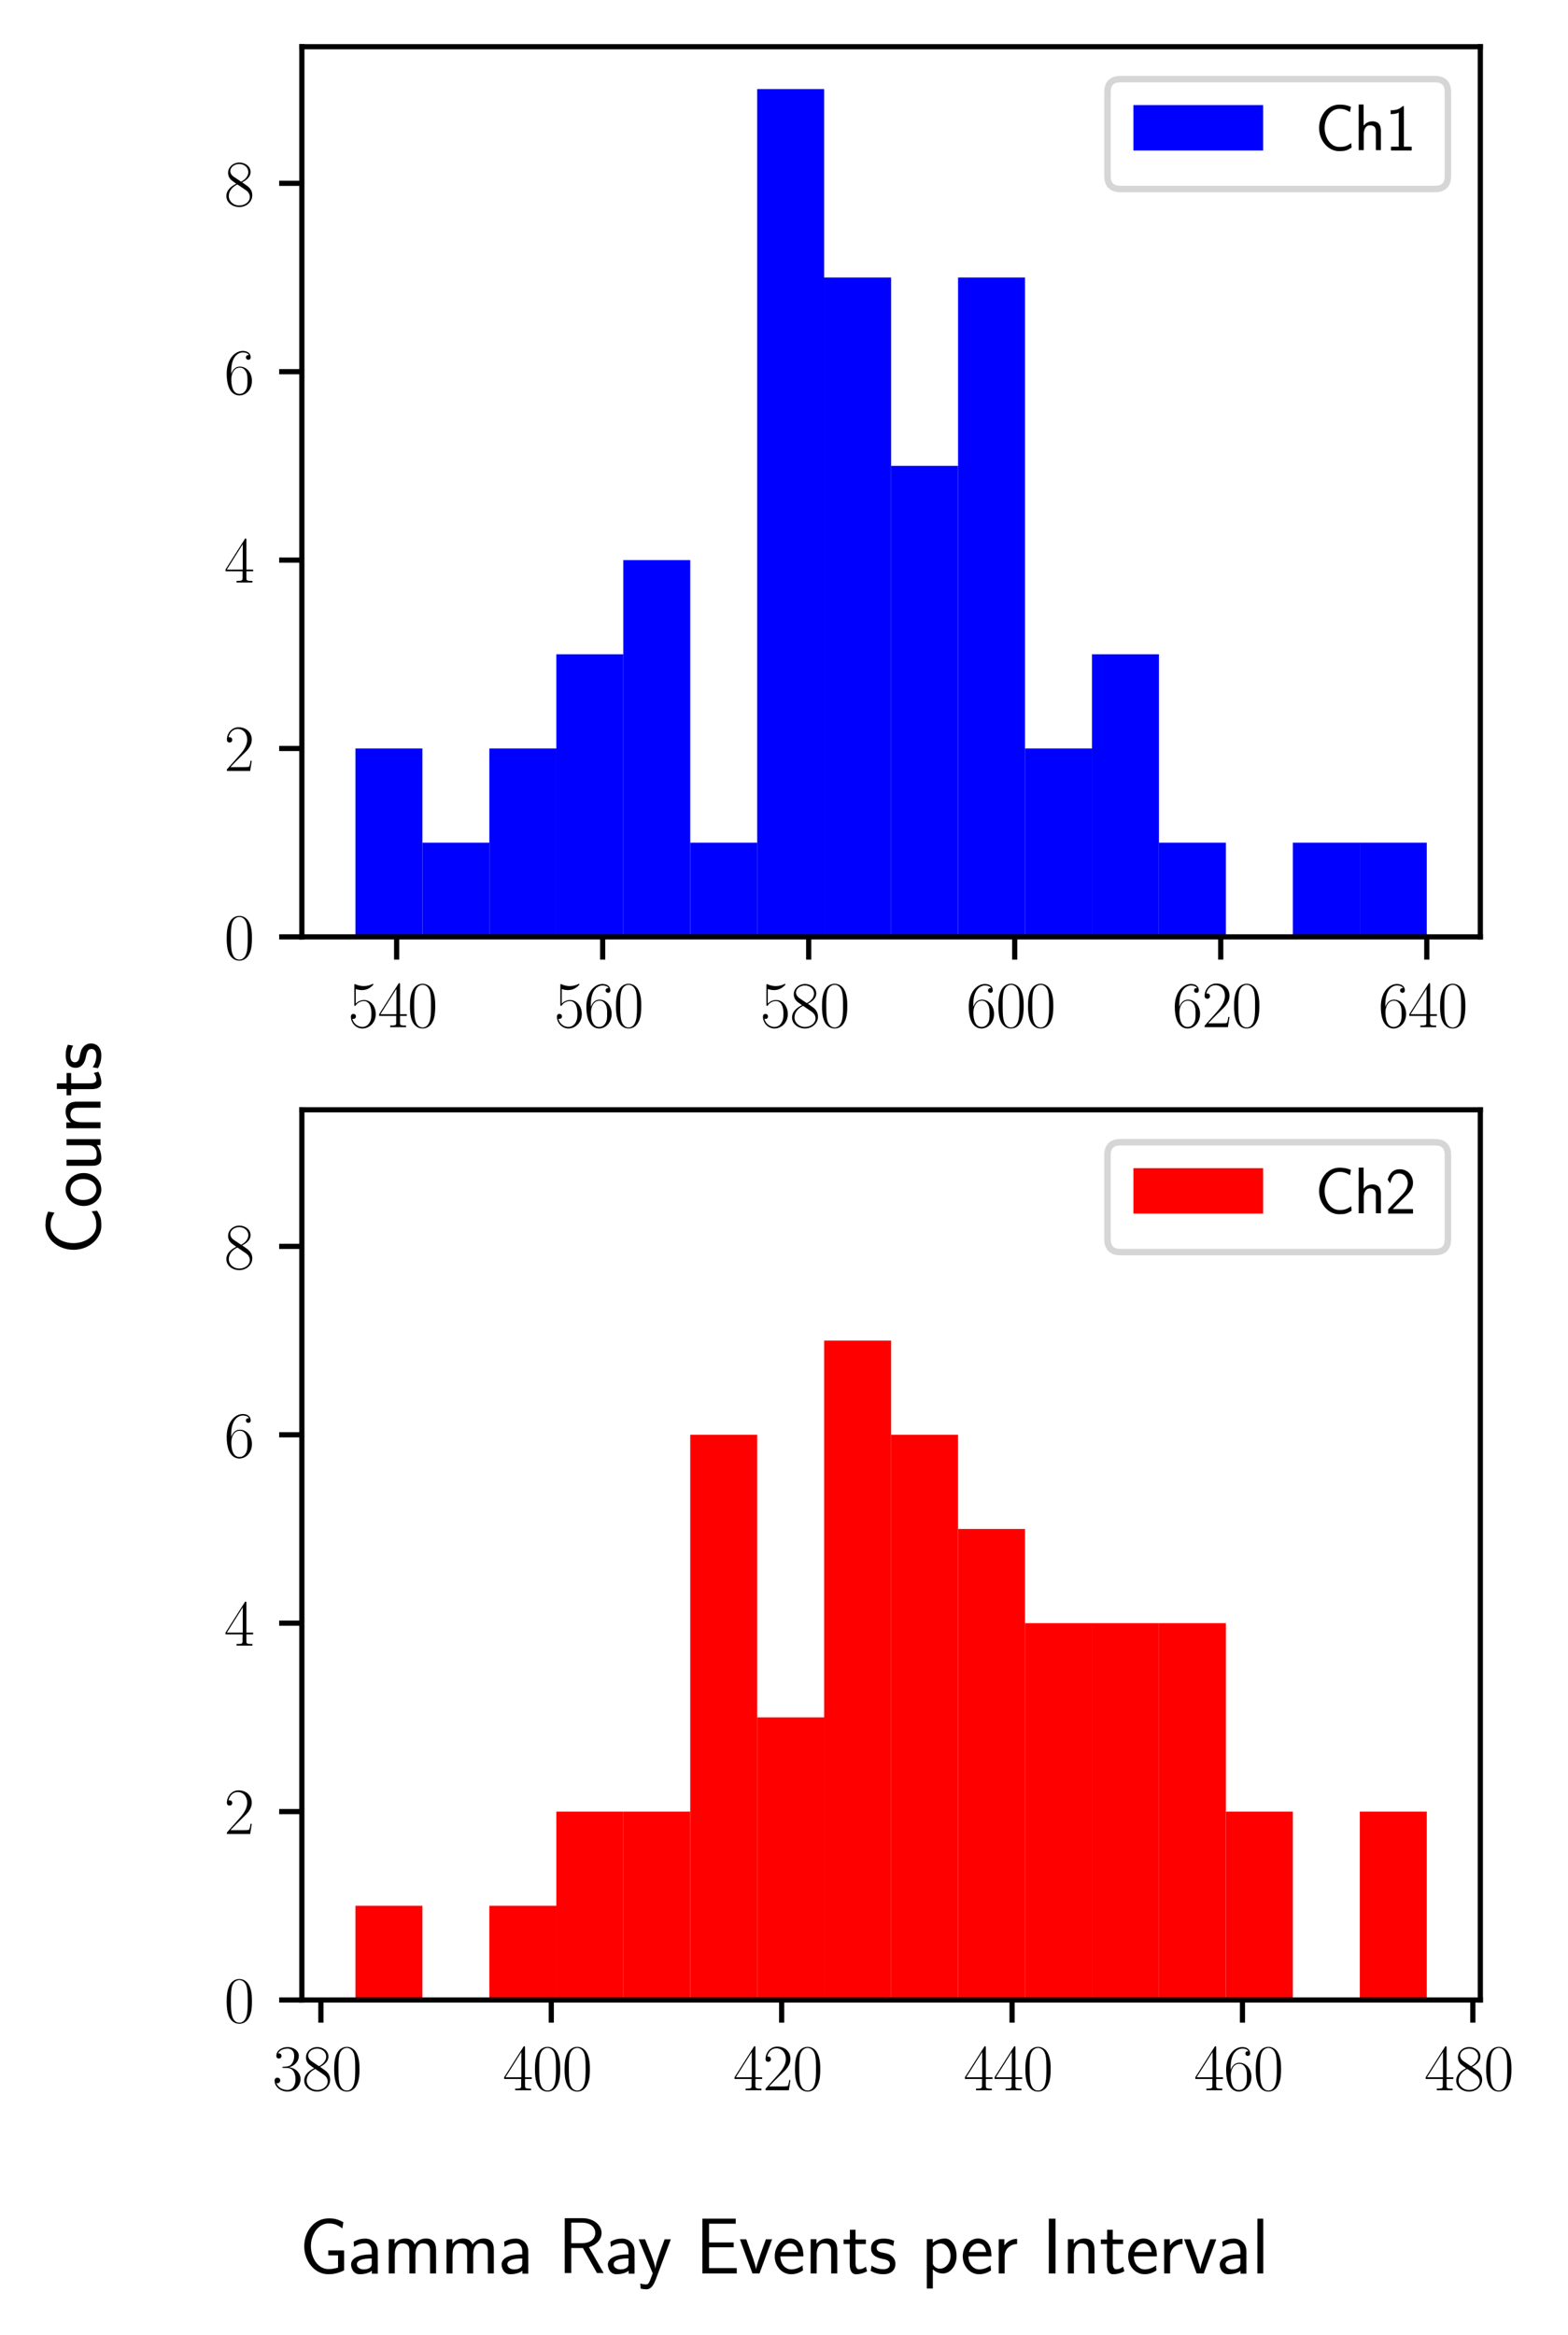 <?xml version="1.0" encoding="utf-8" standalone="no"?>
<!DOCTYPE svg PUBLIC "-//W3C//DTD SVG 1.1//EN"
  "http://www.w3.org/Graphics/SVG/1.1/DTD/svg11.dtd">
<svg xmlns:xlink="http://www.w3.org/1999/xlink" width="241.782pt" height="360pt" viewBox="0 0 241.782 360" xmlns="http://www.w3.org/2000/svg" version="1.1">
 <defs>
  <style type="text/css">*{stroke-linejoin: round; stroke-linecap: butt}</style>
 </defs>
 <g id="figure_1">
  <g id="patch_1">
   <path d="M 0 360 
L 241.782 360 
L 241.782 0 
L 0 0 
z
" style="fill: #ffffff"/>
  </g>
  <g id="axes_1">
   <g id="patch_2">
    <path d="M 46.548 144.431 
L 228.265 144.431 
L 228.265 7.2 
L 46.548 7.2 
z
" style="fill: #ffffff"/>
   </g>
   <g id="patch_3">
    <path d="M 54.808 144.431 
L 65.133 144.431 
L 65.133 115.387 
L 54.808 115.387 
z
" clip-path="url(#paf069e6acf)" style="fill: #0000ff"/>
   </g>
   <g id="patch_4">
    <path d="M 65.133 144.431 
L 75.458 144.431 
L 75.458 129.909 
L 65.133 129.909 
z
" clip-path="url(#paf069e6acf)" style="fill: #0000ff"/>
   </g>
   <g id="patch_5">
    <path d="M 75.458 144.431 
L 85.782 144.431 
L 85.782 115.387 
L 75.458 115.387 
z
" clip-path="url(#paf069e6acf)" style="fill: #0000ff"/>
   </g>
   <g id="patch_6">
    <path d="M 85.782 144.431 
L 96.107 144.431 
L 96.107 100.866 
L 85.782 100.866 
z
" clip-path="url(#paf069e6acf)" style="fill: #0000ff"/>
   </g>
   <g id="patch_7">
    <path d="M 96.107 144.431 
L 106.432 144.431 
L 106.432 86.344 
L 96.107 86.344 
z
" clip-path="url(#paf069e6acf)" style="fill: #0000ff"/>
   </g>
   <g id="patch_8">
    <path d="M 106.432 144.431 
L 116.757 144.431 
L 116.757 129.909 
L 106.432 129.909 
z
" clip-path="url(#paf069e6acf)" style="fill: #0000ff"/>
   </g>
   <g id="patch_9">
    <path d="M 116.757 144.431 
L 127.082 144.431 
L 127.082 13.735 
L 116.757 13.735 
z
" clip-path="url(#paf069e6acf)" style="fill: #0000ff"/>
   </g>
   <g id="patch_10">
    <path d="M 127.082 144.431 
L 137.406 144.431 
L 137.406 42.778 
L 127.082 42.778 
z
" clip-path="url(#paf069e6acf)" style="fill: #0000ff"/>
   </g>
   <g id="patch_11">
    <path d="M 137.406 144.431 
L 147.731 144.431 
L 147.731 71.822 
L 137.406 71.822 
z
" clip-path="url(#paf069e6acf)" style="fill: #0000ff"/>
   </g>
   <g id="patch_12">
    <path d="M 147.731 144.431 
L 158.056 144.431 
L 158.056 42.778 
L 147.731 42.778 
z
" clip-path="url(#paf069e6acf)" style="fill: #0000ff"/>
   </g>
   <g id="patch_13">
    <path d="M 158.056 144.431 
L 168.381 144.431 
L 168.381 115.387 
L 158.056 115.387 
z
" clip-path="url(#paf069e6acf)" style="fill: #0000ff"/>
   </g>
   <g id="patch_14">
    <path d="M 168.381 144.431 
L 178.706 144.431 
L 178.706 100.866 
L 168.381 100.866 
z
" clip-path="url(#paf069e6acf)" style="fill: #0000ff"/>
   </g>
   <g id="patch_15">
    <path d="M 178.706 144.431 
L 189.03 144.431 
L 189.03 129.909 
L 178.706 129.909 
z
" clip-path="url(#paf069e6acf)" style="fill: #0000ff"/>
   </g>
   <g id="patch_16">
    <path d="M 189.03 144.431 
L 199.355 144.431 
L 199.355 144.431 
L 189.03 144.431 
z
" clip-path="url(#paf069e6acf)" style="fill: #0000ff"/>
   </g>
   <g id="patch_17">
    <path d="M 199.355 144.431 
L 209.68 144.431 
L 209.68 129.909 
L 199.355 129.909 
z
" clip-path="url(#paf069e6acf)" style="fill: #0000ff"/>
   </g>
   <g id="patch_18">
    <path d="M 209.68 144.431 
L 220.005 144.431 
L 220.005 129.909 
L 209.68 129.909 
z
" clip-path="url(#paf069e6acf)" style="fill: #0000ff"/>
   </g>
   <g id="matplotlib.axis_1">
    <g id="xtick_1">
     <g id="line2d_1">
      <defs>
       <path id="m934e004230" d="M 0 0 
L 0 3.5 
" style="stroke: #000000; stroke-width: 0.8"/>
      </defs>
      <g>
       <use xlink:href="#m934e004230" x="61.162" y="144.431" style="stroke: #000000; stroke-width: 0.8"/>
      </g>
     </g>
     <g id="text_1">
      <!-- $\mathdefault{540}$ -->
      <g transform="translate(53.69 158.349) scale(0.1 -0.1)">
       <defs>
        <path id="CMR17-35" d="M 730 3692 
C 794 3666 1056 3584 1325 3584 
C 1920 3584 2246 3911 2432 4100 
C 2432 4157 2432 4192 2394 4192 
C 2387 4192 2374 4192 2323 4163 
C 2099 4058 1837 3973 1517 3973 
C 1325 3973 1037 3999 723 4139 
C 653 4171 640 4171 634 4171 
C 602 4171 595 4164 595 4037 
L 595 2203 
C 595 2089 595 2057 659 2057 
C 691 2057 704 2070 736 2114 
C 941 2401 1222 2522 1542 2522 
C 1766 2522 2246 2382 2246 1289 
C 2246 1085 2246 715 2054 421 
C 1894 159 1645 25 1370 25 
C 947 25 518 320 403 814 
C 429 807 480 795 506 795 
C 589 795 749 840 749 1038 
C 749 1210 627 1280 506 1280 
C 358 1280 262 1190 262 1011 
C 262 454 704 -128 1382 -128 
C 2042 -128 2669 440 2669 1264 
C 2669 2030 2170 2624 1549 2624 
C 1222 2624 947 2503 730 2274 
L 730 3692 
z
" transform="scale(0.016)"/>
        <path id="CMR17-34" d="M 2150 4122 
C 2150 4256 2144 4256 2029 4256 
L 128 1254 
L 128 1088 
L 1779 1088 
L 1779 457 
C 1779 224 1766 160 1318 160 
L 1197 160 
L 1197 0 
C 1402 0 1747 0 1965 0 
C 2182 0 2528 0 2733 0 
L 2733 160 
L 2611 160 
C 2163 160 2150 224 2150 457 
L 2150 1088 
L 2803 1088 
L 2803 1254 
L 2150 1254 
L 2150 4122 
z
M 1798 3703 
L 1798 1254 
L 256 1254 
L 1798 3703 
z
" transform="scale(0.016)"/>
        <path id="CMR17-30" d="M 2688 2025 
C 2688 2416 2682 3080 2413 3591 
C 2176 4039 1798 4198 1466 4198 
C 1158 4198 768 4058 525 3597 
C 269 3118 243 2524 243 2025 
C 243 1661 250 1106 448 619 
C 723 -39 1216 -128 1466 -128 
C 1760 -128 2208 -7 2470 600 
C 2662 1042 2688 1559 2688 2025 
z
M 1466 -26 
C 1056 -26 813 325 723 812 
C 653 1188 653 1738 653 2096 
C 653 2588 653 2997 736 3387 
C 858 3929 1216 4096 1466 4096 
C 1728 4096 2067 3923 2189 3400 
C 2272 3036 2278 2607 2278 2096 
C 2278 1680 2278 1169 2202 792 
C 2067 95 1690 -26 1466 -26 
z
" transform="scale(0.016)"/>
       </defs>
       <use xlink:href="#CMR17-35" transform="scale(0.996)"/>
       <use xlink:href="#CMR17-34" transform="translate(45.69 0) scale(0.996)"/>
       <use xlink:href="#CMR17-30" transform="translate(91.381 0) scale(0.996)"/>
      </g>
     </g>
    </g>
    <g id="xtick_2">
     <g id="line2d_2">
      <g>
       <use xlink:href="#m934e004230" x="92.93" y="144.431" style="stroke: #000000; stroke-width: 0.8"/>
      </g>
     </g>
     <g id="text_2">
      <!-- $\mathdefault{560}$ -->
      <g transform="translate(85.458 158.349) scale(0.1 -0.1)">
       <defs>
        <path id="CMR17-36" d="M 678 2176 
C 678 3690 1395 4032 1811 4032 
C 1946 4032 2272 4009 2400 3776 
C 2298 3776 2106 3776 2106 3553 
C 2106 3381 2246 3323 2336 3323 
C 2394 3323 2566 3348 2566 3560 
C 2566 3954 2246 4179 1805 4179 
C 1043 4179 243 3390 243 1984 
C 243 253 966 -128 1478 -128 
C 2099 -128 2688 427 2688 1283 
C 2688 2081 2170 2662 1517 2662 
C 1126 2662 838 2407 678 1960 
L 678 2176 
z
M 1478 25 
C 691 25 691 1200 691 1436 
C 691 1896 909 2560 1504 2560 
C 1613 2560 1926 2560 2138 2120 
C 2253 1870 2253 1609 2253 1289 
C 2253 944 2253 690 2118 434 
C 1978 171 1773 25 1478 25 
z
" transform="scale(0.016)"/>
       </defs>
       <use xlink:href="#CMR17-35" transform="scale(0.996)"/>
       <use xlink:href="#CMR17-36" transform="translate(45.69 0) scale(0.996)"/>
       <use xlink:href="#CMR17-30" transform="translate(91.381 0) scale(0.996)"/>
      </g>
     </g>
    </g>
    <g id="xtick_3">
     <g id="line2d_3">
      <g>
       <use xlink:href="#m934e004230" x="124.699" y="144.431" style="stroke: #000000; stroke-width: 0.8"/>
      </g>
     </g>
     <g id="text_3">
      <!-- $\mathdefault{580}$ -->
      <g transform="translate(117.227 158.349) scale(0.1 -0.1)">
       <defs>
        <path id="CMR17-38" d="M 1741 2264 
C 2144 2467 2554 2773 2554 3263 
C 2554 3841 1990 4179 1472 4179 
C 890 4179 378 3759 378 3180 
C 378 3021 416 2747 666 2505 
C 730 2442 998 2251 1171 2130 
C 883 1983 211 1634 211 934 
C 211 279 838 -128 1459 -128 
C 2144 -128 2720 362 2720 1010 
C 2720 1590 2330 1857 2074 2029 
L 1741 2264 
z
M 902 2822 
C 851 2854 595 3051 595 3351 
C 595 3739 998 4032 1459 4032 
C 1965 4032 2336 3676 2336 3262 
C 2336 2669 1670 2331 1638 2331 
C 1632 2331 1626 2331 1574 2370 
L 902 2822 
z
M 2080 1519 
C 2176 1449 2483 1240 2483 851 
C 2483 381 2010 25 1472 25 
C 890 25 448 438 448 940 
C 448 1443 838 1862 1280 2060 
L 2080 1519 
z
" transform="scale(0.016)"/>
       </defs>
       <use xlink:href="#CMR17-35" transform="scale(0.996)"/>
       <use xlink:href="#CMR17-38" transform="translate(45.69 0) scale(0.996)"/>
       <use xlink:href="#CMR17-30" transform="translate(91.381 0) scale(0.996)"/>
      </g>
     </g>
    </g>
    <g id="xtick_4">
     <g id="line2d_4">
      <g>
       <use xlink:href="#m934e004230" x="156.468" y="144.431" style="stroke: #000000; stroke-width: 0.8"/>
      </g>
     </g>
     <g id="text_4">
      <!-- $\mathdefault{600}$ -->
      <g transform="translate(148.996 158.349) scale(0.1 -0.1)">
       <use xlink:href="#CMR17-36" transform="scale(0.996)"/>
       <use xlink:href="#CMR17-30" transform="translate(45.69 0) scale(0.996)"/>
       <use xlink:href="#CMR17-30" transform="translate(91.381 0) scale(0.996)"/>
      </g>
     </g>
    </g>
    <g id="xtick_5">
     <g id="line2d_5">
      <g>
       <use xlink:href="#m934e004230" x="188.236" y="144.431" style="stroke: #000000; stroke-width: 0.8"/>
      </g>
     </g>
     <g id="text_5">
      <!-- $\mathdefault{620}$ -->
      <g transform="translate(180.764 158.349) scale(0.1 -0.1)">
       <defs>
        <path id="CMR17-32" d="M 2669 989 
L 2554 989 
C 2490 536 2438 459 2413 420 
C 2381 369 1920 369 1830 369 
L 602 369 
C 832 619 1280 1072 1824 1597 
C 2214 1967 2669 2402 2669 3035 
C 2669 3790 2067 4224 1395 4224 
C 691 4224 262 3604 262 3030 
C 262 2780 448 2748 525 2748 
C 589 2748 781 2787 781 3010 
C 781 3207 614 3264 525 3264 
C 486 3264 448 3258 422 3245 
C 544 3790 915 4058 1306 4058 
C 1862 4058 2227 3617 2227 3035 
C 2227 2479 1901 2000 1536 1584 
L 262 146 
L 262 0 
L 2515 0 
L 2669 989 
z
" transform="scale(0.016)"/>
       </defs>
       <use xlink:href="#CMR17-36" transform="scale(0.996)"/>
       <use xlink:href="#CMR17-32" transform="translate(45.69 0) scale(0.996)"/>
       <use xlink:href="#CMR17-30" transform="translate(91.381 0) scale(0.996)"/>
      </g>
     </g>
    </g>
    <g id="xtick_6">
     <g id="line2d_6">
      <g>
       <use xlink:href="#m934e004230" x="220.005" y="144.431" style="stroke: #000000; stroke-width: 0.8"/>
      </g>
     </g>
     <g id="text_6">
      <!-- $\mathdefault{640}$ -->
      <g transform="translate(212.533 158.349) scale(0.1 -0.1)">
       <use xlink:href="#CMR17-36" transform="scale(0.996)"/>
       <use xlink:href="#CMR17-34" transform="translate(45.69 0) scale(0.996)"/>
       <use xlink:href="#CMR17-30" transform="translate(91.381 0) scale(0.996)"/>
      </g>
     </g>
    </g>
   </g>
   <g id="matplotlib.axis_2">
    <g id="ytick_1">
     <g id="line2d_7">
      <defs>
       <path id="m26721d44ba" d="M 0 0 
L -3.5 0 
" style="stroke: #000000; stroke-width: 0.8"/>
      </defs>
      <g>
       <use xlink:href="#m26721d44ba" x="46.548" y="144.431" style="stroke: #000000; stroke-width: 0.8"/>
      </g>
     </g>
     <g id="text_7">
      <!-- $\mathdefault{0}$ -->
      <g transform="translate(34.567 147.89) scale(0.1 -0.1)">
       <use xlink:href="#CMR17-30" transform="scale(0.996)"/>
      </g>
     </g>
    </g>
    <g id="ytick_2">
     <g id="line2d_8">
      <g>
       <use xlink:href="#m26721d44ba" x="46.548" y="115.387" style="stroke: #000000; stroke-width: 0.8"/>
      </g>
     </g>
     <g id="text_8">
      <!-- $\mathdefault{2}$ -->
      <g transform="translate(34.567 118.847) scale(0.1 -0.1)">
       <use xlink:href="#CMR17-32" transform="scale(0.996)"/>
      </g>
     </g>
    </g>
    <g id="ytick_3">
     <g id="line2d_9">
      <g>
       <use xlink:href="#m26721d44ba" x="46.548" y="86.344" style="stroke: #000000; stroke-width: 0.8"/>
      </g>
     </g>
     <g id="text_9">
      <!-- $\mathdefault{4}$ -->
      <g transform="translate(34.567 89.803) scale(0.1 -0.1)">
       <use xlink:href="#CMR17-34" transform="scale(0.996)"/>
      </g>
     </g>
    </g>
    <g id="ytick_4">
     <g id="line2d_10">
      <g>
       <use xlink:href="#m26721d44ba" x="46.548" y="57.3" style="stroke: #000000; stroke-width: 0.8"/>
      </g>
     </g>
     <g id="text_10">
      <!-- $\mathdefault{6}$ -->
      <g transform="translate(34.567 60.759) scale(0.1 -0.1)">
       <use xlink:href="#CMR17-36" transform="scale(0.996)"/>
      </g>
     </g>
    </g>
    <g id="ytick_5">
     <g id="line2d_11">
      <g>
       <use xlink:href="#m26721d44ba" x="46.548" y="28.257" style="stroke: #000000; stroke-width: 0.8"/>
      </g>
     </g>
     <g id="text_11">
      <!-- $\mathdefault{8}$ -->
      <g transform="translate(34.567 31.716) scale(0.1 -0.1)">
       <use xlink:href="#CMR17-38" transform="scale(0.996)"/>
      </g>
     </g>
    </g>
   </g>
   <g id="patch_19">
    <path d="M 46.548 144.431 
L 46.548 7.2 
" style="fill: none; stroke: #000000; stroke-width: 0.8; stroke-linejoin: miter; stroke-linecap: square"/>
   </g>
   <g id="patch_20">
    <path d="M 228.265 144.431 
L 228.265 7.2 
" style="fill: none; stroke: #000000; stroke-width: 0.8; stroke-linejoin: miter; stroke-linecap: square"/>
   </g>
   <g id="patch_21">
    <path d="M 46.548 144.431 
L 228.265 144.431 
" style="fill: none; stroke: #000000; stroke-width: 0.8; stroke-linejoin: miter; stroke-linecap: square"/>
   </g>
   <g id="patch_22">
    <path d="M 46.548 7.2 
L 228.265 7.2 
" style="fill: none; stroke: #000000; stroke-width: 0.8; stroke-linejoin: miter; stroke-linecap: square"/>
   </g>
   <g id="legend_1">
    <g id="patch_23">
     <path d="M 172.771 29.137 
L 221.265 29.137 
Q 223.265 29.137 223.265 27.137 
L 223.265 14.2 
Q 223.265 12.2 221.265 12.2 
L 172.771 12.2 
Q 170.771 12.2 170.771 14.2 
L 170.771 27.137 
Q 170.771 29.137 172.771 29.137 
z
" style="fill: #ffffff; opacity: 0.8; stroke: #cccccc; stroke-linejoin: miter"/>
    </g>
    <g id="patch_24">
     <path d="M 174.771 23.2 
L 194.771 23.2 
L 194.771 16.2 
L 174.771 16.2 
z
" style="fill: #0000ff"/>
    </g>
    <g id="text_12">
     <!-- Ch1 -->
     <g transform="translate(202.771 23.2) scale(0.1 -0.1)">
      <defs>
       <path id="CMSS17-43" d="M 3501 714 
C 3072 427 2874 344 2355 344 
C 1459 344 934 1303 934 2179 
C 934 3112 1472 4032 2381 4032 
C 2790 4032 3059 3918 3386 3715 
L 3475 4217 
C 3168 4370 2778 4440 2387 4440 
C 1158 4440 397 3316 397 2179 
C 397 927 1299 -64 2323 -64 
C 2874 -64 3066 -19 3539 280 
L 3501 714 
z
" transform="scale(0.016)"/>
       <path id="CMSS17-68" d="M 2618 1891 
C 2618 2292 2522 2820 1798 2820 
C 1395 2820 1133 2623 947 2407 
L 947 4448 
L 474 4448 
L 474 32 
L 960 32 
L 960 1573 
C 960 1973 1114 2432 1549 2432 
C 2112 2432 2131 2056 2131 1839 
L 2131 32 
L 2618 32 
L 2618 1891 
z
" transform="scale(0.016)"/>
       <path id="CMSS17-31" d="M 1818 4288 
L 1696 4288 
C 1350 3940 947 3890 538 3890 
L 538 3520 
C 723 3520 1024 3520 1325 3667 
L 1325 369 
L 570 369 
L 570 0 
L 2573 0 
L 2573 369 
L 1818 369 
L 1818 4288 
z
" transform="scale(0.016)"/>
      </defs>
      <use xlink:href="#CMSS17-43" transform="scale(0.996)"/>
      <use xlink:href="#CMSS17-68" transform="translate(59.856 0) scale(0.996)"/>
      <use xlink:href="#CMSS17-31" transform="translate(108.061 0) scale(0.996)"/>
     </g>
    </g>
   </g>
  </g>
  <g id="axes_2">
   <g id="patch_25">
    <path d="M 46.548 308.318 
L 228.265 308.318 
L 228.265 171.087 
L 46.548 171.087 
z
" style="fill: #ffffff"/>
   </g>
   <g id="patch_26">
    <path d="M 54.808 308.318 
L 65.133 308.318 
L 65.133 293.796 
L 54.808 293.796 
z
" clip-path="url(#p3207cc80ea)" style="fill: #ff0000"/>
   </g>
   <g id="patch_27">
    <path d="M 65.133 308.318 
L 75.458 308.318 
L 75.458 308.318 
L 65.133 308.318 
z
" clip-path="url(#p3207cc80ea)" style="fill: #ff0000"/>
   </g>
   <g id="patch_28">
    <path d="M 75.458 308.318 
L 85.782 308.318 
L 85.782 293.796 
L 75.458 293.796 
z
" clip-path="url(#p3207cc80ea)" style="fill: #ff0000"/>
   </g>
   <g id="patch_29">
    <path d="M 85.782 308.318 
L 96.107 308.318 
L 96.107 279.274 
L 85.782 279.274 
z
" clip-path="url(#p3207cc80ea)" style="fill: #ff0000"/>
   </g>
   <g id="patch_30">
    <path d="M 96.107 308.318 
L 106.432 308.318 
L 106.432 279.274 
L 96.107 279.274 
z
" clip-path="url(#p3207cc80ea)" style="fill: #ff0000"/>
   </g>
   <g id="patch_31">
    <path d="M 106.432 308.318 
L 116.757 308.318 
L 116.757 221.187 
L 106.432 221.187 
z
" clip-path="url(#p3207cc80ea)" style="fill: #ff0000"/>
   </g>
   <g id="patch_32">
    <path d="M 116.757 308.318 
L 127.082 308.318 
L 127.082 264.752 
L 116.757 264.752 
z
" clip-path="url(#p3207cc80ea)" style="fill: #ff0000"/>
   </g>
   <g id="patch_33">
    <path d="M 127.082 308.318 
L 137.406 308.318 
L 137.406 206.665 
L 127.082 206.665 
z
" clip-path="url(#p3207cc80ea)" style="fill: #ff0000"/>
   </g>
   <g id="patch_34">
    <path d="M 137.406 308.318 
L 147.731 308.318 
L 147.731 221.187 
L 137.406 221.187 
z
" clip-path="url(#p3207cc80ea)" style="fill: #ff0000"/>
   </g>
   <g id="patch_35">
    <path d="M 147.731 308.318 
L 158.056 308.318 
L 158.056 235.709 
L 147.731 235.709 
z
" clip-path="url(#p3207cc80ea)" style="fill: #ff0000"/>
   </g>
   <g id="patch_36">
    <path d="M 158.056 308.318 
L 168.381 308.318 
L 168.381 250.23 
L 158.056 250.23 
z
" clip-path="url(#p3207cc80ea)" style="fill: #ff0000"/>
   </g>
   <g id="patch_37">
    <path d="M 168.381 308.318 
L 178.706 308.318 
L 178.706 250.23 
L 168.381 250.23 
z
" clip-path="url(#p3207cc80ea)" style="fill: #ff0000"/>
   </g>
   <g id="patch_38">
    <path d="M 178.706 308.318 
L 189.03 308.318 
L 189.03 250.23 
L 178.706 250.23 
z
" clip-path="url(#p3207cc80ea)" style="fill: #ff0000"/>
   </g>
   <g id="patch_39">
    <path d="M 189.03 308.318 
L 199.355 308.318 
L 199.355 279.274 
L 189.03 279.274 
z
" clip-path="url(#p3207cc80ea)" style="fill: #ff0000"/>
   </g>
   <g id="patch_40">
    <path d="M 199.355 308.318 
L 209.68 308.318 
L 209.68 308.318 
L 199.355 308.318 
z
" clip-path="url(#p3207cc80ea)" style="fill: #ff0000"/>
   </g>
   <g id="patch_41">
    <path d="M 209.68 308.318 
L 220.005 308.318 
L 220.005 279.274 
L 209.68 279.274 
z
" clip-path="url(#p3207cc80ea)" style="fill: #ff0000"/>
   </g>
   <g id="matplotlib.axis_3">
    <g id="xtick_7">
     <g id="line2d_12">
      <g>
       <use xlink:href="#m934e004230" x="49.479" y="308.318" style="stroke: #000000; stroke-width: 0.8"/>
      </g>
     </g>
     <g id="text_13">
      <!-- $\mathdefault{380}$ -->
      <g transform="translate(42.007 322.236) scale(0.1 -0.1)">
       <defs>
        <path id="CMR17-33" d="M 1414 2157 
C 1984 2157 2234 1662 2234 1090 
C 2234 320 1824 25 1453 25 
C 1114 25 563 194 390 693 
C 422 680 454 680 486 680 
C 640 680 755 782 755 948 
C 755 1133 614 1216 486 1216 
C 378 1216 211 1165 211 926 
C 211 335 787 -128 1466 -128 
C 2176 -128 2720 430 2720 1085 
C 2720 1707 2208 2157 1600 2227 
C 2086 2328 2554 2756 2554 3329 
C 2554 3820 2048 4179 1472 4179 
C 890 4179 378 3829 378 3329 
C 378 3110 544 3072 627 3072 
C 762 3072 877 3155 877 3321 
C 877 3486 762 3569 627 3569 
C 602 3569 570 3569 544 3557 
C 730 3959 1235 4032 1459 4032 
C 1683 4032 2106 3925 2106 3320 
C 2106 3143 2080 2828 1862 2550 
C 1670 2304 1453 2304 1242 2284 
C 1210 2284 1062 2269 1037 2269 
C 992 2263 966 2257 966 2208 
C 966 2163 973 2157 1101 2157 
L 1414 2157 
z
" transform="scale(0.016)"/>
       </defs>
       <use xlink:href="#CMR17-33" transform="scale(0.996)"/>
       <use xlink:href="#CMR17-38" transform="translate(45.69 0) scale(0.996)"/>
       <use xlink:href="#CMR17-30" transform="translate(91.381 0) scale(0.996)"/>
      </g>
     </g>
    </g>
    <g id="xtick_8">
     <g id="line2d_13">
      <g>
       <use xlink:href="#m934e004230" x="85.005" y="308.318" style="stroke: #000000; stroke-width: 0.8"/>
      </g>
     </g>
     <g id="text_14">
      <!-- $\mathdefault{400}$ -->
      <g transform="translate(77.533 322.236) scale(0.1 -0.1)">
       <use xlink:href="#CMR17-34" transform="scale(0.996)"/>
       <use xlink:href="#CMR17-30" transform="translate(45.69 0) scale(0.996)"/>
       <use xlink:href="#CMR17-30" transform="translate(91.381 0) scale(0.996)"/>
      </g>
     </g>
    </g>
    <g id="xtick_9">
     <g id="line2d_14">
      <g>
       <use xlink:href="#m934e004230" x="120.531" y="308.318" style="stroke: #000000; stroke-width: 0.8"/>
      </g>
     </g>
     <g id="text_15">
      <!-- $\mathdefault{420}$ -->
      <g transform="translate(113.059 322.236) scale(0.1 -0.1)">
       <use xlink:href="#CMR17-34" transform="scale(0.996)"/>
       <use xlink:href="#CMR17-32" transform="translate(45.69 0) scale(0.996)"/>
       <use xlink:href="#CMR17-30" transform="translate(91.381 0) scale(0.996)"/>
      </g>
     </g>
    </g>
    <g id="xtick_10">
     <g id="line2d_15">
      <g>
       <use xlink:href="#m934e004230" x="156.058" y="308.318" style="stroke: #000000; stroke-width: 0.8"/>
      </g>
     </g>
     <g id="text_16">
      <!-- $\mathdefault{440}$ -->
      <g transform="translate(148.586 322.236) scale(0.1 -0.1)">
       <use xlink:href="#CMR17-34" transform="scale(0.996)"/>
       <use xlink:href="#CMR17-34" transform="translate(45.69 0) scale(0.996)"/>
       <use xlink:href="#CMR17-30" transform="translate(91.381 0) scale(0.996)"/>
      </g>
     </g>
    </g>
    <g id="xtick_11">
     <g id="line2d_16">
      <g>
       <use xlink:href="#m934e004230" x="191.584" y="308.318" style="stroke: #000000; stroke-width: 0.8"/>
      </g>
     </g>
     <g id="text_17">
      <!-- $\mathdefault{460}$ -->
      <g transform="translate(184.112 322.236) scale(0.1 -0.1)">
       <use xlink:href="#CMR17-34" transform="scale(0.996)"/>
       <use xlink:href="#CMR17-36" transform="translate(45.69 0) scale(0.996)"/>
       <use xlink:href="#CMR17-30" transform="translate(91.381 0) scale(0.996)"/>
      </g>
     </g>
    </g>
    <g id="xtick_12">
     <g id="line2d_17">
      <g>
       <use xlink:href="#m934e004230" x="227.11" y="308.318" style="stroke: #000000; stroke-width: 0.8"/>
      </g>
     </g>
     <g id="text_18">
      <!-- $\mathdefault{480}$ -->
      <g transform="translate(219.638 322.236) scale(0.1 -0.1)">
       <use xlink:href="#CMR17-34" transform="scale(0.996)"/>
       <use xlink:href="#CMR17-38" transform="translate(45.69 0) scale(0.996)"/>
       <use xlink:href="#CMR17-30" transform="translate(91.381 0) scale(0.996)"/>
      </g>
     </g>
    </g>
   </g>
   <g id="matplotlib.axis_4">
    <g id="ytick_6">
     <g id="line2d_18">
      <g>
       <use xlink:href="#m26721d44ba" x="46.548" y="308.318" style="stroke: #000000; stroke-width: 0.8"/>
      </g>
     </g>
     <g id="text_19">
      <!-- $\mathdefault{0}$ -->
      <g transform="translate(34.567 311.777) scale(0.1 -0.1)">
       <use xlink:href="#CMR17-30" transform="scale(0.996)"/>
      </g>
     </g>
    </g>
    <g id="ytick_7">
     <g id="line2d_19">
      <g>
       <use xlink:href="#m26721d44ba" x="46.548" y="279.274" style="stroke: #000000; stroke-width: 0.8"/>
      </g>
     </g>
     <g id="text_20">
      <!-- $\mathdefault{2}$ -->
      <g transform="translate(34.567 282.733) scale(0.1 -0.1)">
       <use xlink:href="#CMR17-32" transform="scale(0.996)"/>
      </g>
     </g>
    </g>
    <g id="ytick_8">
     <g id="line2d_20">
      <g>
       <use xlink:href="#m26721d44ba" x="46.548" y="250.23" style="stroke: #000000; stroke-width: 0.8"/>
      </g>
     </g>
     <g id="text_21">
      <!-- $\mathdefault{4}$ -->
      <g transform="translate(34.567 253.69) scale(0.1 -0.1)">
       <use xlink:href="#CMR17-34" transform="scale(0.996)"/>
      </g>
     </g>
    </g>
    <g id="ytick_9">
     <g id="line2d_21">
      <g>
       <use xlink:href="#m26721d44ba" x="46.548" y="221.187" style="stroke: #000000; stroke-width: 0.8"/>
      </g>
     </g>
     <g id="text_22">
      <!-- $\mathdefault{6}$ -->
      <g transform="translate(34.567 224.646) scale(0.1 -0.1)">
       <use xlink:href="#CMR17-36" transform="scale(0.996)"/>
      </g>
     </g>
    </g>
    <g id="ytick_10">
     <g id="line2d_22">
      <g>
       <use xlink:href="#m26721d44ba" x="46.548" y="192.143" style="stroke: #000000; stroke-width: 0.8"/>
      </g>
     </g>
     <g id="text_23">
      <!-- $\mathdefault{8}$ -->
      <g transform="translate(34.567 195.602) scale(0.1 -0.1)">
       <use xlink:href="#CMR17-38" transform="scale(0.996)"/>
      </g>
     </g>
    </g>
   </g>
   <g id="patch_42">
    <path d="M 46.548 308.318 
L 46.548 171.087 
" style="fill: none; stroke: #000000; stroke-width: 0.8; stroke-linejoin: miter; stroke-linecap: square"/>
   </g>
   <g id="patch_43">
    <path d="M 228.265 308.318 
L 228.265 171.087 
" style="fill: none; stroke: #000000; stroke-width: 0.8; stroke-linejoin: miter; stroke-linecap: square"/>
   </g>
   <g id="patch_44">
    <path d="M 46.548 308.318 
L 228.265 308.318 
" style="fill: none; stroke: #000000; stroke-width: 0.8; stroke-linejoin: miter; stroke-linecap: square"/>
   </g>
   <g id="patch_45">
    <path d="M 46.548 171.087 
L 228.265 171.087 
" style="fill: none; stroke: #000000; stroke-width: 0.8; stroke-linejoin: miter; stroke-linecap: square"/>
   </g>
   <g id="legend_2">
    <g id="patch_46">
     <path d="M 172.771 193.024 
L 221.265 193.024 
Q 223.265 193.024 223.265 191.024 
L 223.265 178.087 
Q 223.265 176.087 221.265 176.087 
L 172.771 176.087 
Q 170.771 176.087 170.771 178.087 
L 170.771 191.024 
Q 170.771 193.024 172.771 193.024 
z
" style="fill: #ffffff; opacity: 0.8; stroke: #cccccc; stroke-linejoin: miter"/>
    </g>
    <g id="patch_47">
     <path d="M 174.771 187.087 
L 194.771 187.087 
L 194.771 180.087 
L 174.771 180.087 
z
" style="fill: #ff0000"/>
    </g>
    <g id="text_24">
     <!-- Ch2 -->
     <g transform="translate(202.771 187.087) scale(0.1 -0.1)">
      <defs>
       <path id="CMSS17-32" d="M 1651 1357 
C 1830 1541 2099 1764 2285 1987 
C 2464 2204 2701 2511 2701 2957 
C 2701 3657 2227 4288 1421 4288 
C 787 4288 422 3893 250 3274 
L 499 2929 
C 640 3510 838 3880 1338 3880 
C 1888 3880 2195 3433 2195 2942 
C 2195 2355 1747 1901 1408 1563 
C 1030 1187 659 804 301 408 
L 301 0 
L 2701 0 
L 2701 433 
L 1613 433 
C 1536 433 1459 433 1382 433 
L 742 433 
L 742 439 
L 1651 1357 
z
" transform="scale(0.016)"/>
      </defs>
      <use xlink:href="#CMSS17-43" transform="scale(0.996)"/>
      <use xlink:href="#CMSS17-68" transform="translate(59.856 0) scale(0.996)"/>
      <use xlink:href="#CMSS17-32" transform="translate(108.061 0) scale(0.996)"/>
     </g>
    </g>
   </g>
  </g>
  <g id="text_25">
   <!-- Gamma Ray Events per Interval -->
   <g transform="translate(46.154 350.475) scale(0.12 -0.12)">
    <defs>
     <path id="CMSS17-47" d="M 3610 1856 
L 2336 1856 
L 2336 1461 
L 3123 1461 
L 3123 471 
C 2874 401 2618 350 2362 350 
C 1466 350 934 1301 934 2200 
C 934 3095 1491 4032 2362 4032 
C 2854 4032 3130 3881 3469 3627 
L 3552 4134 
C 3130 4351 2867 4440 2387 4440 
C 1146 4440 397 3324 397 2182 
C 397 1090 1152 -64 2349 -64 
C 2797 -64 3213 51 3610 248 
L 3610 1856 
z
" transform="scale(0.016)"/>
     <path id="CMSS17-61" d="M 2406 1791 
C 2406 2392 1978 2808 1402 2808 
C 1120 2808 813 2757 461 2553 
L 499 2135 
C 659 2248 934 2432 1395 2432 
C 1722 2432 1920 2180 1920 1782 
L 1920 1536 
C 896 1536 256 1238 256 726 
C 256 461 416 -64 947 -64 
C 1043 -64 1562 -64 1933 217 
L 1933 -19 
L 2406 -19 
L 2406 1791 
z
M 1920 816 
C 1920 701 1920 548 1728 434 
C 1562 325 1350 325 1261 325 
C 941 325 723 511 723 744 
C 723 1211 1722 1211 1920 1211 
L 1920 816 
z
" transform="scale(0.016)"/>
     <path id="CMSS17-6d" d="M 4288 1877 
C 4288 2308 4179 2816 3462 2816 
C 2982 2816 2694 2516 2566 2331 
C 2451 2670 2182 2816 1798 2816 
C 1363 2816 1088 2568 941 2389 
L 941 2758 
L 474 2758 
L 474 0 
L 960 0 
L 960 1559 
C 960 1939 1101 2428 1555 2428 
C 2138 2428 2138 2016 2138 1829 
L 2138 0 
L 2624 0 
L 2624 1559 
C 2624 1939 2765 2428 3219 2428 
C 3802 2428 3802 2016 3802 1829 
L 3802 0 
L 4288 0 
L 4288 1877 
z
" transform="scale(0.016)"/>
     <path id="CMSS17-52" d="M 2522 2109 
L 2534 2115 
C 3533 2459 3539 3147 3539 3268 
C 3539 3873 2925 4453 2003 4453 
L 570 4453 
L 570 32 
L 1094 32 
L 1094 2048 
L 2035 2048 
L 3168 32 
L 3706 32 
L 2522 2109 
z
M 1094 2437 
L 1094 4096 
L 1933 4096 
C 2746 4096 3034 3637 3034 3267 
C 3034 2922 2778 2437 1933 2437 
L 1094 2437 
z
" transform="scale(0.016)"/>
     <path id="CMSS17-79" d="M 2675 2752 
L 2176 2752 
C 1632 1294 1446 702 1434 383 
L 1427 383 
C 1408 696 1126 1460 902 2007 
L 602 2752 
L 83 2752 
L 1216 13 
C 1146 -178 1043 -465 1011 -529 
C 870 -885 774 -885 672 -885 
C 646 -885 442 -885 211 -809 
L 250 -1229 
C 410 -1261 570 -1280 685 -1280 
C 845 -1280 1165 -1280 1459 -497 
L 2675 2752 
z
" transform="scale(0.016)"/>
     <path id="CMSS17-45" d="M 1958 433 
C 1446 433 1216 433 1101 433 
L 1101 2107 
L 3085 2107 
L 3085 2496 
L 1101 2496 
L 1101 4009 
L 1926 4009 
C 2003 4009 2080 4009 2157 4009 
L 3251 4009 
L 3251 4416 
L 563 4416 
L 563 0 
L 3334 0 
L 3334 433 
L 1958 433 
z
" transform="scale(0.016)"/>
     <path id="CMSS17-76" d="M 2675 2752 
L 2176 2752 
L 1747 1556 
C 1613 1165 1421 627 1389 352 
L 1382 352 
C 1370 468 1318 634 1286 749 
C 1248 890 1197 1056 1158 1172 
L 595 2752 
L 83 2752 
L 1094 0 
L 1664 0 
L 2675 2752 
z
" transform="scale(0.016)"/>
     <path id="CMSS17-65" d="M 2502 1377 
C 2502 1590 2490 2003 2285 2345 
C 2061 2713 1696 2816 1421 2816 
C 755 2816 192 2188 192 1375 
C 192 582 774 -64 1510 -64 
C 1798 -64 2150 19 2470 248 
C 2470 274 2458 414 2451 420 
C 2451 433 2432 630 2432 656 
C 2125 407 1773 325 1517 325 
C 1107 325 666 667 646 1377 
L 2502 1377 
z
M 698 1728 
C 781 2084 1062 2421 1421 2421 
C 1517 2421 1965 2421 2080 1728 
L 698 1728 
z
" transform="scale(0.016)"/>
     <path id="CMSS17-6e" d="M 2618 1877 
C 2618 2283 2522 2816 1798 2816 
C 1389 2816 1120 2606 941 2389 
L 941 2758 
L 474 2758 
L 474 0 
L 960 0 
L 960 1559 
C 960 1964 1114 2428 1549 2428 
C 2112 2428 2131 2048 2131 1829 
L 2131 0 
L 2618 0 
L 2618 1877 
z
" transform="scale(0.016)"/>
     <path id="CMSS17-74" d="M 1069 2368 
L 1901 2368 
L 1901 2737 
L 1069 2737 
L 1069 3520 
L 614 3520 
L 614 2737 
L 109 2737 
L 109 2368 
L 602 2368 
L 602 749 
C 602 384 685 -64 1107 -64 
C 1427 -64 1722 25 2003 172 
L 1901 548 
C 1747 414 1562 337 1363 337 
C 1082 337 1069 696 1069 856 
L 1069 2368 
z
" transform="scale(0.016)"/>
     <path id="CMSS17-73" d="M 2061 2627 
C 1683 2807 1389 2807 1197 2807 
C 742 2807 198 2648 198 2003 
C 198 1359 902 1218 1094 1179 
C 1389 1122 1715 1058 1715 740 
C 1715 337 1254 337 1171 337 
C 915 337 563 407 243 638 
L 166 210 
C 531 0 883 -64 1178 -64 
C 1965 -64 2163 416 2163 781 
C 2163 1094 1984 1305 1862 1401 
C 1651 1568 1574 1587 1050 1696 
C 960 1709 646 1779 646 2066 
C 646 2432 1050 2432 1139 2432 
C 1555 2432 1811 2303 1984 2208 
L 2061 2627 
z
" transform="scale(0.016)"/>
     <path id="CMSS17-70" d="M 966 333 
C 1178 129 1466 -5 1773 -5 
C 2368 -5 2880 603 2880 1412 
C 2880 2159 2496 2816 1946 2816 
C 1626 2816 1242 2702 954 2472 
L 954 2765 
L 480 2765 
L 480 -1216 
L 966 -1216 
L 966 333 
z
M 966 2100 
C 1018 2176 1235 2415 1587 2415 
C 2035 2415 2394 1960 2394 1412 
C 2394 787 1958 384 1530 384 
C 1402 384 1267 415 1139 523 
C 966 674 966 768 966 857 
L 966 2100 
z
" transform="scale(0.016)"/>
     <path id="CMSS17-72" d="M 954 1363 
C 954 1965 1395 2368 1958 2368 
L 1958 2789 
C 1549 2789 1165 2585 934 2253 
L 934 2758 
L 480 2758 
L 480 0 
L 954 0 
L 954 1363 
z
" transform="scale(0.016)"/>
     <path id="CMSS17-49" d="M 1094 4416 
L 557 4416 
L 557 0 
L 1094 0 
L 1094 4416 
z
" transform="scale(0.016)"/>
     <path id="CMSS17-6c" d="M 947 4416 
L 474 4416 
L 474 0 
L 947 0 
L 947 4416 
z
" transform="scale(0.016)"/>
    </defs>
    <use xlink:href="#CMSS17-47" transform="scale(0.996)"/>
    <use xlink:href="#CMSS17-61" transform="translate(62.458 0) scale(0.996)"/>
    <use xlink:href="#CMSS17-6d" transform="translate(107.38 0) scale(0.996)"/>
    <use xlink:href="#CMSS17-6d" transform="translate(181.609 0) scale(0.996)"/>
    <use xlink:href="#CMSS17-61" transform="translate(255.839 0) scale(0.996)"/>
    <use xlink:href="#CMSS17-52" transform="translate(331.99 0) scale(0.996)"/>
    <use xlink:href="#CMSS17-61" transform="translate(392.406 0) scale(0.996)"/>
    <use xlink:href="#CMSS17-79" transform="translate(434.725 0) scale(0.996)"/>
    <use xlink:href="#CMSS17-45" transform="translate(508.955 0) scale(0.996)"/>
    <use xlink:href="#CMSS17-76" transform="translate(564.847 0) scale(0.996)"/>
    <use xlink:href="#CMSS17-65" transform="translate(607.847 0) scale(0.996)"/>
    <use xlink:href="#CMSS17-6e" transform="translate(649.486 0) scale(0.996)"/>
    <use xlink:href="#CMSS17-74" transform="translate(697.69 0) scale(0.996)"/>
    <use xlink:href="#CMSS17-73" transform="translate(731.522 0) scale(0.996)"/>
    <use xlink:href="#CMSS17-70" transform="translate(798.665 0) scale(0.996)"/>
    <use xlink:href="#CMSS17-65" transform="translate(849.472 0) scale(0.996)"/>
    <use xlink:href="#CMSS17-72" transform="translate(891.111 0) scale(0.996)"/>
    <use xlink:href="#CMSS17-49" transform="translate(954.25 0) scale(0.996)"/>
    <use xlink:href="#CMSS17-6e" transform="translate(980.034 0) scale(0.996)"/>
    <use xlink:href="#CMSS17-74" transform="translate(1028.239 0) scale(0.996)"/>
    <use xlink:href="#CMSS17-65" transform="translate(1062.07 0) scale(0.996)"/>
    <use xlink:href="#CMSS17-72" transform="translate(1103.709 0) scale(0.996)"/>
    <use xlink:href="#CMSS17-76" transform="translate(1135.619 0) scale(0.996)"/>
    <use xlink:href="#CMSS17-61" transform="translate(1178.619 0) scale(0.996)"/>
    <use xlink:href="#CMSS17-6c" transform="translate(1223.541 0) scale(0.996)"/>
   </g>
  </g>
  <g id="text_26">
   <!-- Counts -->
   <g transform="translate(15.502 193.428) rotate(-90) scale(0.12 -0.12)">
    <defs>
     <path id="CMSS17-6f" d="M 2829 1356 
C 2829 2176 2221 2816 1504 2816 
C 768 2816 173 2157 173 1356 
C 173 544 787 -64 1498 -64 
C 2227 -64 2829 563 2829 1356 
z
M 1504 337 
C 1050 337 659 709 659 1408 
C 659 2151 1114 2427 1498 2427 
C 1914 2427 2342 2126 2342 1408 
C 2342 683 1926 337 1504 337 
z
" transform="scale(0.016)"/>
     <path id="CMSS17-75" d="M 2618 2739 
L 2131 2739 
L 2131 972 
C 2131 498 1786 306 1421 306 
C 998 306 960 447 960 709 
L 960 2739 
L 474 2739 
L 474 678 
C 474 179 646 -64 1088 -64 
C 1306 -64 1798 -13 2144 306 
L 2144 0 
L 2618 0 
L 2618 2739 
z
" transform="scale(0.016)"/>
    </defs>
    <use xlink:href="#CMSS17-43" transform="scale(0.996)"/>
    <use xlink:href="#CMSS17-6f" transform="translate(59.856 0) scale(0.996)"/>
    <use xlink:href="#CMSS17-75" transform="translate(106.699 0) scale(0.996)"/>
    <use xlink:href="#CMSS17-6e" transform="translate(154.904 0) scale(0.996)"/>
    <use xlink:href="#CMSS17-74" transform="translate(203.109 0) scale(0.996)"/>
    <use xlink:href="#CMSS17-73" transform="translate(236.941 0) scale(0.996)"/>
   </g>
  </g>
 </g>
 <defs>
  <clipPath id="paf069e6acf">
   <rect x="46.548" y="7.2" width="181.716" height="137.231"/>
  </clipPath>
  <clipPath id="p3207cc80ea">
   <rect x="46.548" y="171.087" width="181.716" height="137.231"/>
  </clipPath>
 </defs>
</svg>
